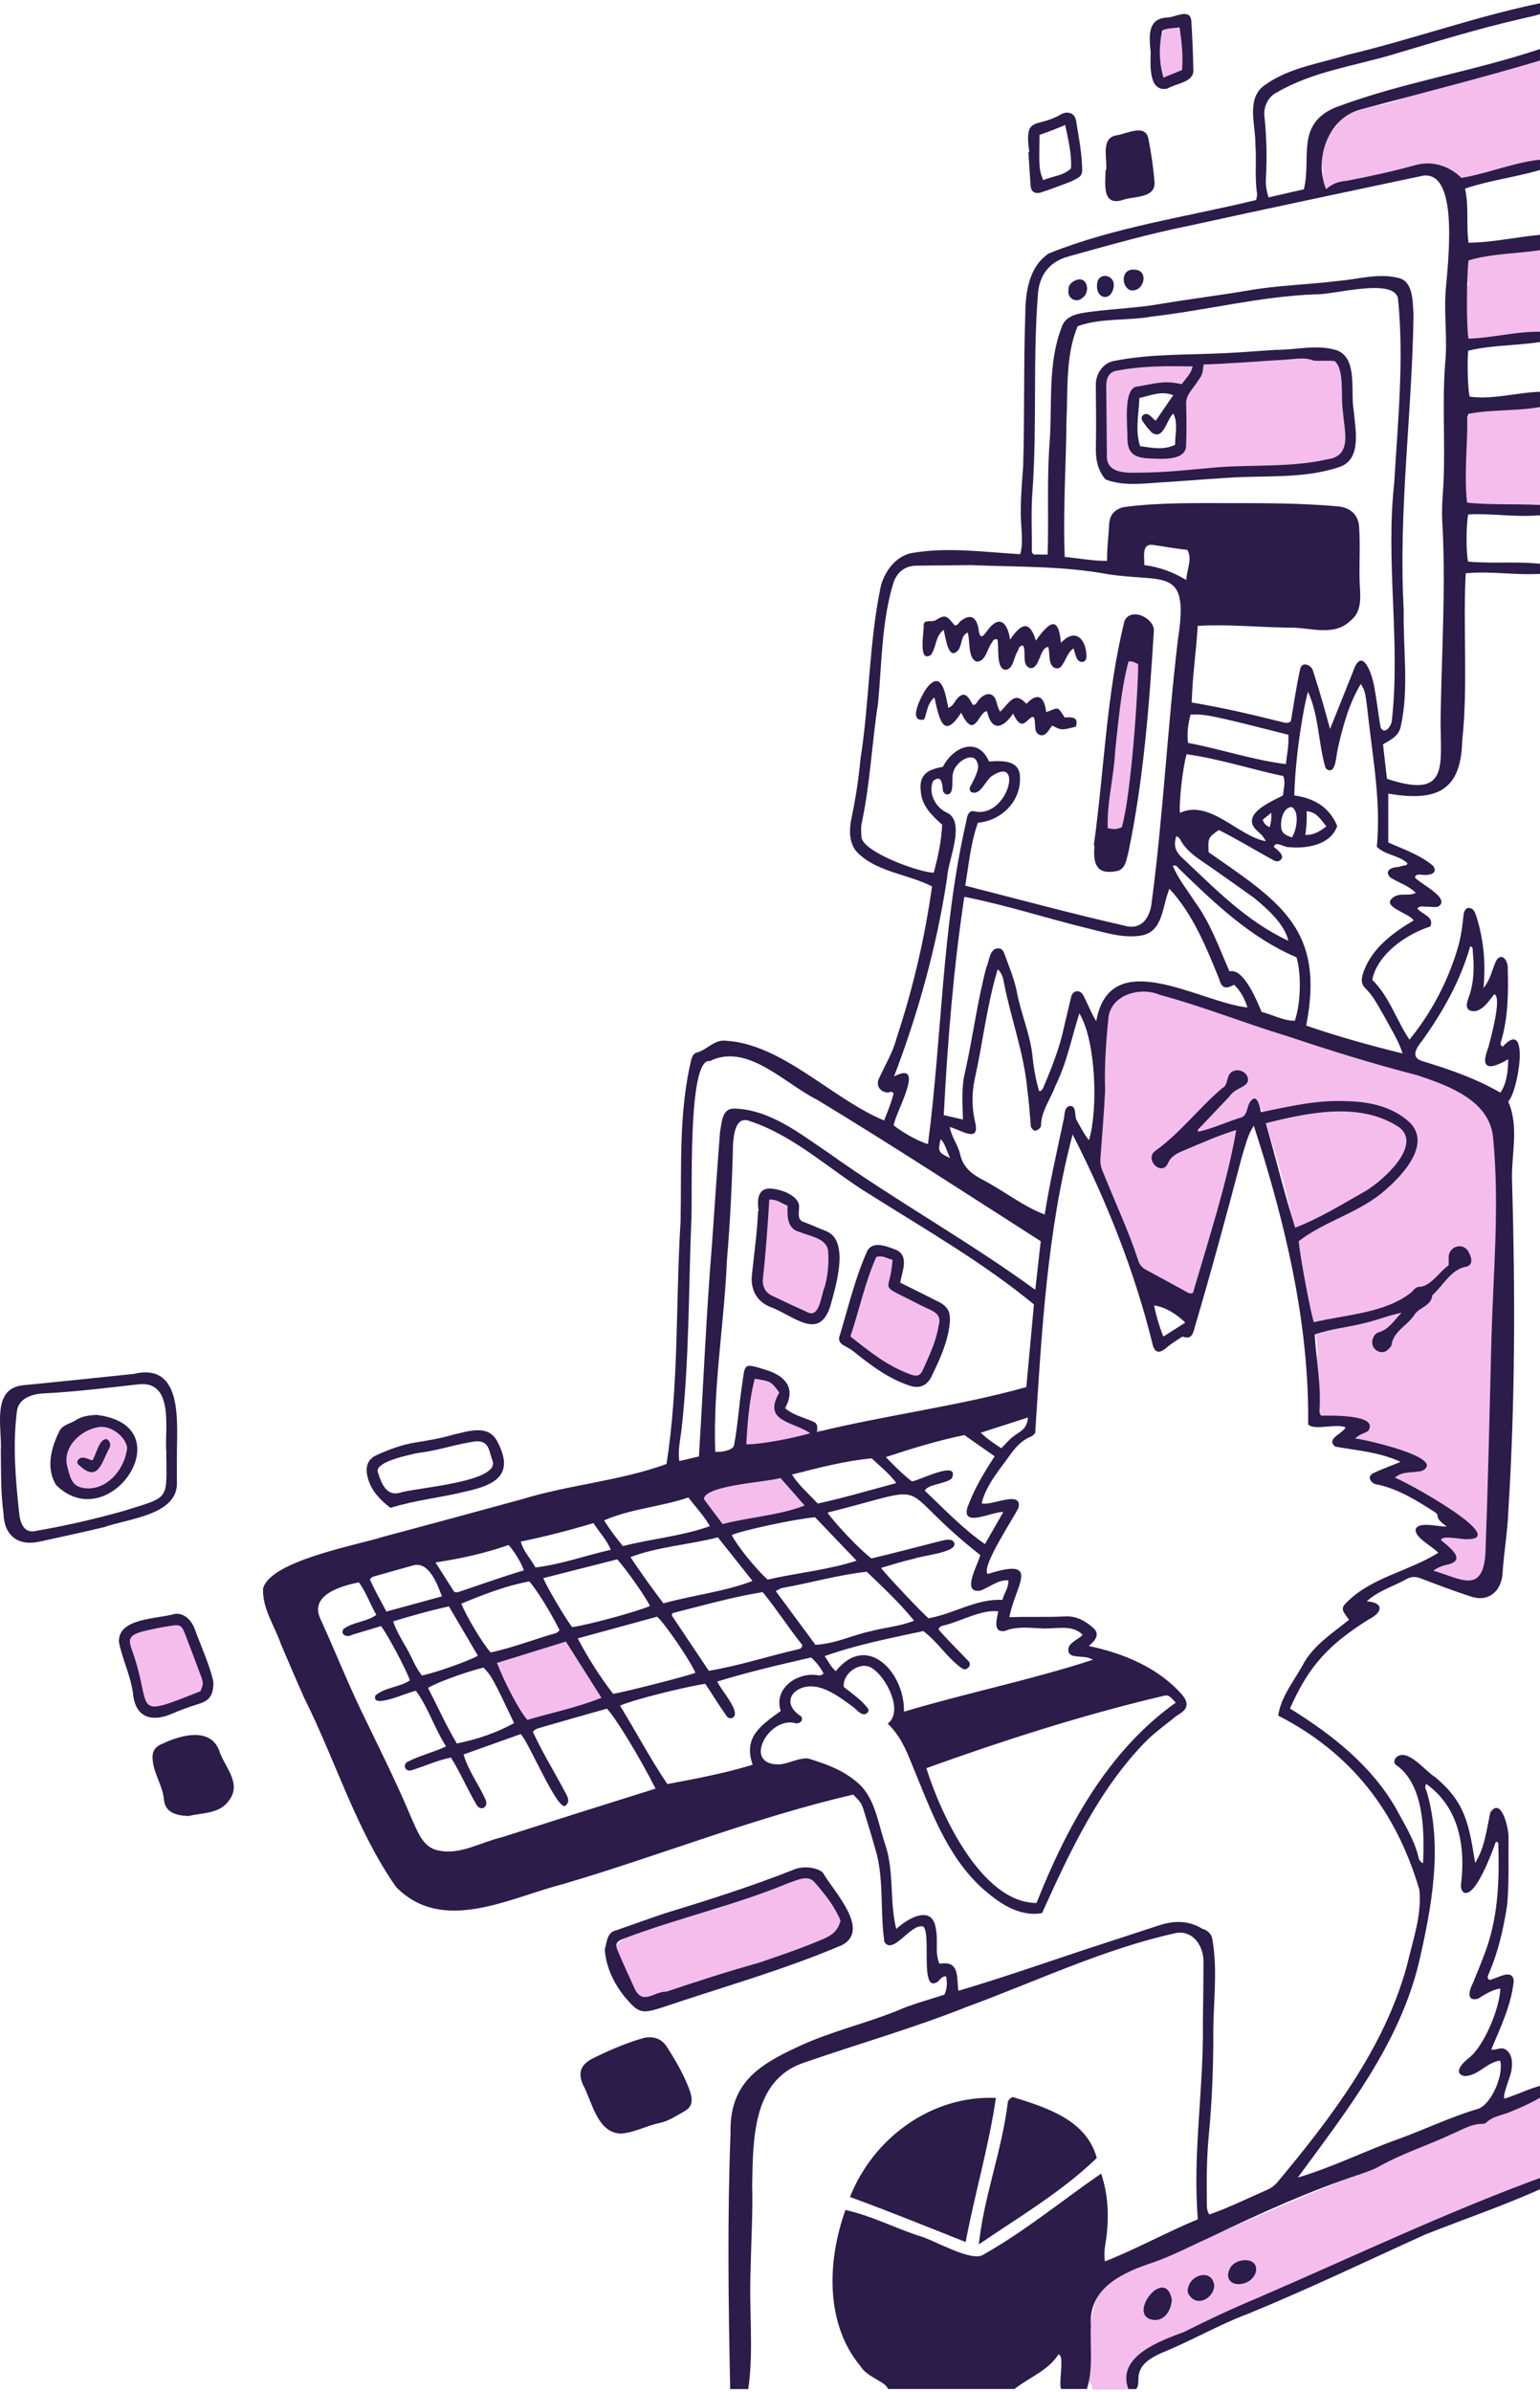 <svg fill="none" height="821" viewBox="0 0 529 821" width="529" xmlns="http://www.w3.org/2000/svg"><path d="m532.435 747.371c-8.188 3.715-16.315 7.74-24.585 11.227-3.638.244-6.738 2.065-10.037 3.3-.685.256-1.434.59-2.123.537-3.593-.272-6.563 1.536-9.671 2.82-18.617 8.469-36.542 19.215-55.973 25.322-10.287 5.858-20.418 12.111-31.177 17.049l-2.367-2.062-5.019 3.504c-.183.437-.307.898-.366 1.369.525 3.89-1.886 6.518-3.557 9.744h-12.445c.595-2.179-1.352-2.632-2.583-3.556 0-.815-.216-1.63.041-2.253.982-2.408.815-4.889.888-7.406.135-5.915 1.389-11.668 2.941-17.35 1.748-4.192 5.919-7.028 9.606-9.505 1.784-1.038 4.135-.606 5.671-2.24 7.61-2.078 13.586-7.915 21.407-9.276 19.962-8.119 39.797-17.224 60.027-24.952.677-.277 1.467-.542 1.923-1.059 2.571-2.917 6.298-3.74 9.569-5.369 4.229-1.63 8.148-4.424 12.71-4.889.974 0 2.005-.448 2.93-.876 8.554-3.971 17.545-7.023 25.88-11.52 2.982-1.377 2.171.529 6.31-.978z" fill="#f4bdec"/><path d="m532.436 55.654c-3.463.644-6.795 1.911-10.425 1.805-1.406-.045-2.852.684-4.257 1.116-7.154 1.801-15.11 6.632-22.092 2.135-8.233-4.074-17 1.12-25.457 1.784-3.988.627-7.671 2.131-11.48 3.279-1.862.452-4.033 2.114-5.634.273-.269-.297-.228-1.165 0-1.593 1.992-3.634 1.373-7.357.489-11.089-1.87-3.3-1.157-4.925 2.004-6.86 3.752-2.228 4.828-7.333 9.5-8.217 3.259-.856 6.482-1.854 9.871-2.375 4.554-.88 8.872-3.231 13.394-4.444 14.609-4.766 29.401-8.685 44.087-13.101z" fill="#f4bdec"/><path d="m532.435 173.753c-7.532 1.52-15.219 1.817-22.878 1.756-3.797.085-6.168-1.463-7.74-5.133-2.97-6.824 3.768-14.666 1.564-18.149-1.377-2.367-2.098-4.888.192-7.235.925-2.831 1.149-3.76 4.342-4.012 4.518-.485 9.122-.815 13.599-1.422 3.703 1.165 7.3-.139 10.938-.436z" fill="#f4bdec"/><path d="m532.436 114.259c-4.204.725-8.4 1.503-12.629 2.159-4.929.135-11.785 3.471-15.668-.68-2.79-1.63-3.434-2.595-1.605-5.601 2.22-5.679-2.88-2.241 2.037-13.122-1.821-.684-3.666-1.658-3.063-3.817.407-1.78 1.067-3.862 2.916-4.534 1.386-.519 2.845-.816 4.323-.88 8.045.037 15.671-2.876 23.676-2.827z" fill="#f4bdec"/><path d="m514.771 468.545c3.259.815 3.357.933 3.426 3.667.106 4.073-.268 4.949-3.564 8.225-1.279 18.763 3.259 37.885-1.312 56.38-.639 3.141-4.233 9.37-7.968 7.826-3.76-2.037-8.082-1.552-12.034-2.473-5.479-2.876 2.558-5.296 5.068-6.583.098-1.022.191-2.037.305-3.206-1.446-1.222-4.155-1.829-4.22-4.009.069-.814.786-1.222 1.589-1.222.737 0 1.584-.159 2.195.143 2.881 1.409 5.435.098 8.433-.705-.448-2.306-1.703-3.116-3.666-3.984-7.333-3.398-12.291-10.29-20.007-12.963-2.13-.643-5.483-2.102-2.517-4.257 3.259-.648 6.775.094 9.777-1.743-.159-.44-.212-.893-.35-.921-6.486-2.167-8.796-6.595-17.045-6.767-2.241-.57-6.176 0-6.982-2.709-.408-2.11 2.342-2.208 3.703-3.018.228-3.406-9.37-3.047-11.892-3.023-1.658.029-5.271.517-4.888-2.086 1.568-6.453-1.133-12.816-.338-19.37.766-11.513-6.816-21.335-6.298-32.815-1.838-16.906-6.926-33.539-11.981-49.781-.51-1.499-.717-3.259-2.917-3.899-1.768 3.875-2.497 8.026-4.921 11.651-2.889 8.417-2.522 18.21-6.355 26.529-2.746 5.854-2.363 12.482-5.231 18.189-.468.644-.481 1.666-.574 2.526.57 4.314-2.351 9.17-7.085 6.656-2.375-1.853-5.654-1.707-7.74-4.008-1.927-2.599-4.424-2.151-6.958-3.667-3.721-11.964-8.402-23.608-13.997-34.818-1.255-2.061-1.569-4.363-1.662-6.791.106-10.669 2.529-21.106 1.943-31.775.57-6.29.652-12.739 3.312-18.597 1.927-5.52 7.826-5.589 12.681-6.147 3.369-.664 5.537 2.301 8.653 2.851 6.746 2.139 13.529 4.266 20.275 6.437 5.557 1.915 10.853 4.668 16.703 5.703 5.361 1.092 10.648 2.314 15.374 5.296 1.222.774 2.738 1.088 4.147 1.524 2.538.786 5.113 1.466 7.646 2.269 2.917.904 6.07 0 9.012 1.279 5.85 1.308 11.361 4.888 17.411 4.827.738-.113 1.491-.072 2.212.122.721.193 1.394.535 1.976 1.003 5.605 4.163 11.105 8.261 15.81 13.386 1.161 1.54 1.222 4.004 1.536 5.882.362 14.177 1.984 28.28 1.568 42.461-.896 12.12-.884 24.378-2.253 36.505z" fill="#f4bdec"/><path d="m394.453 164.905c-8.148.929-17.762-2.905-15.419-12.609.635-1.788.22-3.389 0-5.161-.612-5.425-.378-10.913.692-16.267.379-2.391 1.459-4.033 4.115-4.517 5.646-1.039 11.207-2.498 17.048-2.29 3.822.135 7.671.237 11.464-.713 12.189-.334 24.402-1.747 36.643-1.963 18.332.725 12.694 7.104 14.69 20.776.351 4.224 1.483 12.295-2.741 14.849-3.699 1.519-7.504 2.774-11.456 3.283-18.332 2.037-36.663 3.398-55.032 4.681zm12.608-20.308h.094c-.245-3.996 1.291-11.341-4.77-10.722-6.303.758-13.489-1.161-13.538 7.614.074 2.941.355 5.874.485 8.815-.342 4.204 3.035 5.052 6.445 5.618 11.37.522 11.537-.053 11.284-11.325z" fill="#f4bdec"/><path d="m283.081 667.369c-2.469-1.548-4.355.615-6.588 1.609-8.905 3.948-17.953 7.578-26.785 11.7-4.236 2.115-9.157 1.768-13.516 3.846-4.481 1.149-8.702 4.196-13.387 3.964-2.941-.933-5.34-1.654-5.951-5.06-1.259-3.736-2.013-7.74-4.653-10.844-3.853-4.518 3.773-8.555 7.264-10.185 6.294-2.106 12.796-3.597 18.829-6.448 3.703-2.066 4.77.586 7.646-.738 3.866-1.417 7.814-2.705 11.663-4.127 3.565-2.851 8.115-3.47 12.095-5.389 2.876-1.381 6.009-1.377 9.126-1.316.595-.009 1.182.15 1.691.46.51.309.921.755 1.189 1.288 1.723 3.116 3.919 5.858 6.273 8.526 1.174 1.662 2.555 3.829 2.64 5.96-.236 3.194-4.029 6.742-7.536 6.754z" fill="#f4bdec"/><path d="m315.752 475.307c-13.549-2.07-7.577-4.983-18.658-10.348-6.518-3.442-6.139-8.555-4.135-14.808 1.94-5.891 3.911-11.777 6.111-17.574 1.63-4.282 3.593-4.632 7.439-1.96 2.249 1.569 2.778 3.259 2.106 6.021-1.263 5.211-2.29 4.803 3.292 7.162 6.55 3.581 15.887 5.117 13.003 14.641-1.797 6.103-3.935 12.857-9.158 16.866z" fill="#f4bdec"/><path d="m261.172 433.694c1.169-4.709-1.3-26.825 7.113-23.159 3.185 1.63 5.507 3.789 5.507 7.822 0 2.851 1.141 3.813 4.135 4.073 4.392.502 9.737 2.852 9.187 8.111.484 6.751-1.288 13.081-3.471 19.416-1.068 4.954-5.606 3.332-8.832 1.454-11.582-7.035-14.258-1.25-13.403-17.684z" fill="#f4bdec"/><path d="m170.995 570.463c4.567-1.841 9.129-3.002 13.362-5.1 4.652-2.078 11.553-4.107 14.592 1.548 1.344 3.328 3.813 5.947 5.622 8.962 1.36 2.277 2.574 4.632 4.656 6.379.179.151.163.542.314 1.117l-4.314 3.866c-4.844-.986-10.686 1.173-15.171 3.454-2.644 1.556-5.703 1.169-8.555 1.842-1.181.277-2.122-1.072-2.485-2.196-2.106-6.909-9.626-12.075-8.021-19.872z" fill="#f4bdec"/><path d="m381.128 289.105c-2.343-2.07-2.538-4.889-1.797-7.443 1.948-10.127 1.316-20.516 2.677-30.741.863-7.475 2.676-14.759 3.805-22.169-.245-2.469 2.313-4.889 4.986-3.609 1.829 1.108 2.876 2.717 2.88 4.684-.13 5.129-.049 10.356-.688 15.432-.387 5.414-.815 10.893-1.092 16.295-2.119 6.049-1.471 12.539-3.06 18.682-1.169 5.834-2.513 6.184-7.711 8.869z" fill="#f4bdec"/><path d="m279.059 517.275c-1.258 2.445-3.043 3.284-4.941 3.504-5.577.647-10.926 2.301-16.397 3.397-2.065.408-4.041.713-5.263 2.363-4.864-.965-5.756-1.947-8.429-5.895-.982-2.163-7.475-7.842-3.442-9.369 8.033.383 24.308-7.936 30.007-4.139 3.324 2.927 6.179 6.347 8.465 10.139z" fill="#f4bdec"/><path d="m261.355 499.364-2.171-1.222c-8.437 5.524-1.161-15.802-2.115-19.44-.761-12.588 17.954-6.111 13.126 3.76-.322 6.013 8.396 6.335 12.295 8.893 3.295 3.145-3.903 3.54-5.809 3.666-2.64.098-5.089 1.63-7.806.986-2.473 1.133-5.027 2.338-7.52 3.357z" fill="#f4bdec"/><path d="m405.501 7.132c1.687.815 2.318 1.89 2.334 3.336.037 3.666.294 7.382 0 11.036-.342 4.481-2.143 4.762-6.078 5.597-.912.192-1.699-.367-2.204-1.177-1.593-4.286-1.662-8.962-.611-13.419.591-3.373 3.887-3.968 6.559-5.373z" fill="#f4bdec"/><g fill="#2b1c4a"><path d="m250.824 820.022c-.607-29.274-1.006-58.552.118-87.818-.407-17.11 9.472-23.429 23.681-29.93 10.739-4.97 22.373-7.659 33.332-12.034 5.296-2.383 10.877-3.752 16.462-5.63.945-2.004 1.018-4.074.558-6.286-1.687 0-2.09 1.361-3.023 1.976-6.033 3.764-2.037-16.14-4.721-19.008-4.152-1.532-10.543 10.078-13.444 5.19-1.434-9.896-.212-20.202-2.574-29.971-1.407-4.984-2.885-9.943-4.433-14.877-.88-2.815-1.222-3.215-3.699-5.671-33.918 7.854-66.435 20.947-99.766 30.741-18.393 4.725-41.332 17.289-57.285.932-13.765-19.647-20.776-43.446-31.531-64.85-2.705-6.074-5.324-12.188-7.936-18.307-2.151-6.327-6.518-12.372-6.196-19.241 2.493-9.512 31.914-14.816 41.092-17.716 15.977-4.27 31.953-8.592 47.928-12.967 16.368-5.015 33.433-6.204 49.569-12.067 4.306-27.559 3.109-55.509 4.824-83.284.383-18.531-.697-37.478 3.707-55.631.354-1.087.766-2.037 1.813-2.285 3.666-.945 5.988-4.559 10.058-4.074 19.444 1.161 36.329 19.876 54.344 27.364 1.295-3.259 2.444-6.07 3.259-9.264-.721-1.08-1.443-.281-2.094-.334-2.367-.184-3.789-2.005-3.182-4.257 2.163-4.848 5.003-9.37 6.351-14.588 5.591-16.897 9.649-34.263 12.124-51.888-8.123-4.184-18.12-4.758-25.03-11.048-3.699-3.235-3.511-8.437-2.546-12.849 1.373-6.51 2.368-13.095 2.978-19.721 3.145-19.859 2.897-40.163 7.089-59.839 1.576-5.296 5.585-10.449 11.406-11.117 12.14-1.915 24.227-.159 36.403.537.852-3.112.571-5.903.408-9.007-.599-7.117.11-14.185.598-21.269.526-17.44.123-34.892.738-52.344.065-7.536 1.32-16.111 8.054-20.596 22.756-9.15 47.459-12.543 71.246-18.352.118-.815.407-1.548.301-2.224-.851-5.593-.147-11.227-.57-16.829.114-6.893-3.475-16.108 3.597-20.634 8.237-5.813 18.666-7.194 28.158-10.164 23.285-5.544 45.886-13.867 69.384-18.348v2.664c-2.982 2.155-6.587 2.505-9.993 3.389-14.845 3.393-29.376 7.883-43.96 12.221-13.411 3.976-27.632 5.862-39.858 13.036-2.884 1.34-4.558 4.844-4.24 7.993.756 7.059.934 14.169.533 21.257-.159 2.287.156 4.582.925 6.742l12.115-2.778c2.644-10.897-2.851-22.137 10.633-28.011 22.898-8.677 47.443-12.392 70.663-20.198.815-.501 1.715.2 2.111.815.879 1.98-1.589 2.954-3.084 3.438-20.108 5.972-40.453 11.093-60.699 16.523-11.496 2.852-16.206 17.358-11.985 27.412 2.232-1.992 4.196-2.603 6.994-2.872 7.834-1.491 15.615-3.186 23.319-5.296 5.817-1.768 11.765 0 16.181 4.282 10.184-1.682 20.046-6.274 30.357-6.461v2.664c-9.431 3.324-19.611 4.241-29.131 7.479 1.393 6.322.33 12.555 1.197 18.58 9.272-.11 18.585-2.493 27.934-2.974v4.44c-.794.778-1.792.872-2.851.99-8.295 1.336-17.074 1.177-25.095 3.605-.709 6.335-.729 23.375 0 26.85 9.317-.249 18.56-3.194 27.946-2.143v2.664c-9.186 2.037-18.914 1.381-28.068 3.63-.367 4.889-.106 12.91.505 15.757 9.223 1.251 18.299-2.191 27.563-1.629v4.436c-8.995 2.444-18.788 1.312-27.921 3.088-.208.627-.453 1.035-.461 1.442.147 9.643-1.14 19.481-.061 29.038 9.411 1.002 18.98.191 28.443 1.063v2.664c-1.344.815-2.852.616-4.314.664-7.903.636-15.928-.786-23.746-.325-.717 3.833-.745 12.917-.032 16.181 9.312.855 18.849-.408 28.108 1.222v2.664c-9.585 1.287-19.252-.815-28.923.122-.974 19.265.851 38.53-1.222 57.742-.408 17.623-9.659 20.544-25.372 17.887v16.764c5.349 2.391 10.942 4.261 15.419 8.029 2.037 3.149-2.277 3.333-4.391 3.015-.66.02-1.507-.2-1.907.97 1.944 2.102 9.859 5.947 9.081 8.787-.733 2.171-3.463 1.067-5.162 1.254-.953.025-2.008-.493-3.059.563 1.581 2.138 5.903 2.762 4.481 6.204-8.147 2.595-18.23 9.459-19.961 18.332 5.931 5.809 8.212 13.745 12.775 20.532 7.434-9.14 13.015-19.641 16.429-30.916 1.202-3.825 1.724-7.785 2.131-11.765.175-1.719.933-2.624 1.898-2.542 1.553.093 2.058 1.495 2.477 2.762 2.616 8.184 3.259 16.136 2.502 24.74 2.696-3.406 2.831-6.38 4.554-9.753 2.22-2.668 4.017 1.071 3.776 3.259.216 8.298.127 16.572-2.244 24.642-.171.583-.607 1.389.509 1.956 9.622-10.478 5.251 15.667 1.898 18.841 3.907 8.986.872 18.539 1.332 27.913 1.084 37.568 1.06 75.137-1.295 112.599-.236 7.105-1.532 14.099-1.964 21.183-.309 6.254-4.717 10.331-10.999 8.181-5.756-1.891-11.443-4.013-17.11-6.188-1.67-.664-3.067-.705-4.635.089-4.816 2.705-9.688 3.948-13.937 7.769 6.176.456 5.374 3.915.754 6.151-13.651 8.612-20.56 15.786-27.111 30.643 14.291 8.865 27.905 19.46 36.419 34.326 2.791 5.185 6.026 10.257 7.541 16.005.244.945.277 2.037 1.744 2.791.468-10.792.472-26.94-9.256-33.751-.913-.489-.733-1.939.126-2.673 3.813-3.259 9.899 4.824 13.199 6.783 10.698 8.787 11.745 16.792 13.827 29.527 3.389-5.471 3.857-11.317 5.238-17.375 3.826-5.548 6.298 5.703 6.225 8.486-.102 7.817.261 15.716-.493 23.489-1.255 8.062-3.043 15.977-6.326 23.494-.281.635-.693 1.344.252 2.069 2.493-.367 7.94-4.237 8.372.31-.872 8.387-4.53 15.842-7.74 23.578 1.955.326 3.169-1.095 4.953 0 2.233 1.443 2.392 4.457 2.037 6.8-.077 1.878-3.532 9.577-2.35 10.029 5.153-1.658 10.058-4.314 15.443-5.088v2.664c-4.253 2.982-8.942 5.105-13.732 7.056-2.701 1.1-5.757 1.414-8.018 3.544-.329.299-.753.472-1.197.489-3.862-.061-7.036 1.976-10.405 3.385-8.273 3.932-17.048 6.649-25.065 11.13-1.874 1.128-4.038 1.809-6.111 2.57-17.994 5.911-35.157 13.717-52.209 21.889-6.457 2.9-12.719 6.237-19.432 8.575-10.323 3.41-22.3 8.636-21.465 21.591-.281 7.206.868 14.963-1.348 21.864h-8.881c-.892-2.298 1.316-11.961-.921-11.814-3.589 5.561-10.037 7.83-15.073 11.814h-43.479c-.635-2.497-7.1-3.988-9.369-7.74-12.348-14.792-11.407-36.465-5.211-53.713 8.726 1.947 16.413 5.948 24.805 8.742 5.182 1.222 18.678 9.586 22.76 6.486 14.259-8.058 26.851-18.479 40.257-27.702 2.485 7.276 2.75 14.959 1.719 22.544-.407 2.445-.847 4.922-.407 7.598 10.999-4.363 20.988-9.92 31.91-14.466-1.854-22.446 2.037-44.632 1.731-67.087.082-6.807.204-13.61.192-20.417.407-5.475-3.015-11.631-9.207-10.796-24.968 5.459-48.311 16.703-72.252 25.465-18.259 7.272-37.198 12.653-55.762 19.086-17.741 5.899-17.489 26.479-17.786 42.102.265 9.606-.379 19.228-.53 28.834-.623 13.639 1.121 27.649-.814 41.092zm246.145-296.065c-5.162-3.666-1.63-3.491-4.481-5.198-5.997-3.821-12.01-7.602-19.09-9.17-1.959-.041-4.074-2.273-2.037-3.756 3.227-1.63 6.086-2.53 9.741-4.074-7.26-3.373-14.751-3.845-22.435-5.239-3.336-2.705 2.4-4.281 3.565-6.607-3.336-1.426-10.93 1.222-12.877-1.027.428-34.843-7.973-69.563-18.666-102.516-2.163 3.259-2.787 6.62-3.964 10.184-5.231 19.848-10.592 39.646-16.421 59.335-.489 1.845-1.031 3.943-3.842 2.929-.216-.078-.582.11-.815.264-1.576 1.072-3.259 2.037-4.68 3.288-2.828 2.444-4.416 2.118-5.162-1.458-6.167-24.83-15.716-48.775-27.351-71.532-8.844 33.442-10.628 68.207-12.861 102.517-.578.513-.864.928-1.251 1.079-3.022 1.182-5.165 3.381-7.023 5.923-3.805 5.394-8.424 10.482-10.123 17.021 2.668 1.328 14.022-4.767 12.69 1.511-1.446 3.259-13.073 20.511-10.592 22.813 18.739-5.96 9.41 3.98 7.431 14.82 6.448-.224 12.722.066 19.146-.26 3.667-.237 6.926 1.454 9.622 3.931 2.612 2.159.616 4.456-1.482 6.229 12.046 2.505 24.145 7.544 32.3 17.016 2.852 3.666.506 5.385-2.199 6.978-3.439 2.799-7.072 5.406-10.246 8.482-16.409 16.608-26.422 38.24-35.914 59.195-7.977 1.418-14.975-3.589-20.573-8.554-12.359-11.293-17.843-27.364-24.1-42.449-2.004-4.942-3.996-9.85-8.343-14.038 5.52-4.151-.407-15.696-5.003-18.74-3.919-3.222-10.661 1.349-10.078 6.164 3.014 2.444 6.054 4.371 8.323 7.447.623 1.014-.542 1.919-1.467 1.935-1.471-.143-2.444-1.63-3.544-2.444-5.019-3.63-11.891-9.191-18.357-6.372-4.505 2.18-4.436 6.518.355 9.5 1.141 1.662-.949 2.958-2.477 2.225-9.117-1.679-17.851 15.036-4.481 14.258 3.039-.432 6.384-2.269 9.398-2.009 5.646 1.752 11.252 3.667 15.961 7.48 7.027 5.165 7.858 14.258 10.494 21.97 3.198 9.443 1.41 19.501 3.813 29.078 4.196-3.903 12.657-8.555 13.643.232.815 3.809-.481 8.148 1.222 11.708 6.979-1.222 5.846 4.51 6.461 9.284 13.99-4.143 27.681-8.868 41.508-13.492 9.121-3.006 18.258-5.96 27.384-8.962 5.145-1.691 10.143-1.776 14.922 1.161 1.829.48 3.194 1.796 3.454 3.666 1.996 11.407.078 23.017.322 34.517-.069 10.808-.493 21.591-1.532 32.346-.741 7.683-.814 15.358-.692 23.053.024 1.446-.183 2.966.851 4.481 6.926-2.403 13.529-5.731 20.255-8.64 1.193-.575 2.252-1.393 3.108-2.404 18.475-22.161 36.819-46.143 44.51-74.386 1.964-8.482 5.182-17.29 4.278-26.04-7.956-26.915-23.343-46.848-48.511-59.774 1.084-6.962 5.842-12.283 9.003-18.369 3.777-6.216 9.879-10.082 15.342-14.506-1.54-2.335-3.32-3.557-1.079-5.704 8.579-8.885 21.566-10.881 31.738-17.297-1.886-2.151-8.677-5.495-7.683-8.29 1.275-2.526 8.054-.542 10.592-.713zm-63.783-142.211c10.148-2.069 19.554-4.33 29.857-3.772 7.65.2 15.557 1.968 21.293 7.373 7.194 7.313-2.204 17.636-8.017 22.704-8.738 8.053-21.017 10.852-30.203 17.961.293 4.383 4.151 25.057 5.215 27.823 10.966-2.647 24.85-3.096 33.743-10.498.545-.774 1.629-1.719 2.444-1.658 3.764.078 7.231-5.528 10.115-7.377 0-1.304-.02-1.882 0-2.444-.224-4.209 5.259-5.826 7.027-1.768 1.084 2.106 1.316 4.395-1.47 4.762-5.068 1.222-7.464 6.449-11.167 9.683-.362 3.707-4.318 4.111-6.049 6.559-2.326 3.784-7.203 5.703-7.948 10.364-.033.619-.725 1.266-1.243 1.768-2.403 2.33-6.11-.318-5.32-3.304.31-1.202.892-2.273 2.143-2.632 3.373-.97 5.055-3.784 7.834-6.714-4.726.958-8.099 2.477-12.629 3.524-5.703 1.479-11.606 1.972-17.203 3.911.492 8.897 2.293 17.432 1.629 26.37-.037.505.326 1.034.485 1.507 3.084.02 20.442-.542 16.165 5.345-1.63.896-2.893 1.002-4.323 2.505 2.779.216 31.6 6.652 22.98 11.081-3.222.875-6.721-.07-9.41 2.387 2.876.762 40.11 21.183 24.781 21.082-1.675.203-8.816-1.565-8.897.35 2.342 2.037 8.779 6.518 2.77 8.241-2.159.493-3.414.815-5.431 2.22 9.333 2.717 16.939 8.25 17.9-5.882.905-24.386 1.443-48.783 2.037-73.181.628-23.013 2.852-46.176.628-69.14-.921-13.179-15.338-18.251-26.129-21.864-15.028-3.846-29.845-8.465-44.559-13.382-14.731-4.445-28.977-10.217-43.846-14.189-6.644-2.888-16.918-.126-17.656 8.115-.843 8.253-1.397 16.503-1.12 24.793-.379 7.817-1.063 15.627-1.629 23.436-.08 1.469.2 2.936.814 4.273 4.074 10.152 8.763 20.055 12.169 30.472.195.705.536 1.362 1.001 1.927.464.565 1.042 1.028 1.695 1.357 4.441 2.358 8.824 4.819 13.248 7.206.852.46 1.671 1.222 2.889.766 5.296-18.279 11.74-37.792 14.865-55.945-6.135 1.825-12.124 4.55-18.047 7.023-2.294.978-4.461 1.935-5.536 4.644-2.343 4.274-8.213-1.853-4.074-4.624 8.579-6.175 14.902-14.722 22.923-21.472 1.744-.86 1.405-3.125 2.322-4.608 1.422-2.297 5.149-1.764 6.225.644 1.364 3.813-4.049 3.418-6.233 6.966-3.381 3.531-6.749 7.068-10.103 10.612-.342.367-.99.689-.546 1.389 4.889-1.018 9.753-3.377 14.629-4.843 2.261-.664 2.037-3.39 3.015-5.109 2.428-3.735 3.328.77 3.947 3.263zm-101.624-77.768c18.271 4.669 36.257 9.541 54.588 13.717 5.911 1.743 8.889-2.616 9.464-7.989 3.972-30.056 5.43-60.328 9.035-90.409 3.907-25.001-4.607-19.244-23.949-22.19-15.623-2.913-31.49-2.481-47.301-3.141-6.203.057-12.408.123-18.617.196-3.874.045-6.428 2.086-7.777 5.548-4.191 13.374-4.073 27.763-5.377 41.626-2.163 13.729-2.693 27.661-5.646 41.279-.298 1.414-.179 2.946-.061 4.408-.338 5.223 20.332 12.629 24.85 12.498 1.381-5.295 2.639-10.787 2.851-16.466-3.495-3.104-7.108-6.591-7.332-11.581-.681-5.581 2.407-7.382 7.593-8.266 3.438-6.828 12.042-10.592 15.859-1.837 4.799-.33 10.734-.489 10.624 5.67.22 8.189-6.518 14.666-14.437 15.338-2.485 6.893-3.096 14.071-4.367 21.607zm125.321-53.773c2.827-7.06 5.349-13.366 7.887-19.669 2.803-8.343 5.846-.928 6.925 3.418 1.137 5.182 1.63 10.527 2.55 15.741 1.426 2.742 3.756-.558 3.871-2.407 3.022-27.07-2.229-54.422.814-81.541 1.222-21.004 3.434-42.367 1.284-63.314-1.41-7.251-22.308-1.19-28.012-1.422-19.122.66-37.706 5.508-56.666 7.659-8.335 1.503-17.435.375-25.367 3.308-4.208 10.184-3.312 21.623-3.825 32.435-.163 15.651-1.222 31.107-.607 46.751 4.937.431 9.569 1.405 14.555 1.336-.069-4.388.514-8.339.717-12.661.212-3.259 1.996-5.121 5.125-5.802 11.814-1.568 23.942-1.34 35.878-1.348 12.575 0 25.159 0 37.694 1.116 4.685.542 6.926 3.292 7.166 7.085.407 5.902.041 11.813.138 17.737.086 5.059 1.43 10.905-3.185 14.482-5.785 5.609-14.197 2.061-21.306 2.314-10.368-.139-20.735-1.222-31.079-.611-.558 8.84-1.841 17.448-2.073 26.312 10.506 1.74 20.646 4.094 30.96 6.689.982.237 1.976.648 3.084-.248 1.055-5.907 1.899-12.221 3.259-18.141.786-2.591 3.923-1.067 4.4.954 2.236 6.88 3.817 12.486 5.813 19.823zm-97.016-59.852c.435-13.093-.33-26.093.737-39.157.855-12.837-.676-26.422 3.988-38.599 1.279-4.693 6.543-5.108 10.624-5.65 7.773-.982 15.615-1.292 23.363-2.612 9.912-1.69 19.901-2.904 29.82-4.566 10.356-1.874 20.878-2.037 31.303-3.349 6.873-.562 13.818-2.766 20.658-1.023 5.17 1.129 4.889 8.278 5.19 12.502-.428 33.865-5.255 67.592-3.365 101.457-.269 13.211 1.87 26.801-.977 39.784-.673 3.573-3.296 4.6-6.136 6.355l1.357 11.814c22.243 7.398 18.128-5.296 18.446-21.762.346-21.277 1.703-42.562.705-63.864-.277-3.539-.302-7.094-.074-10.637 1.292-15.35-.256-30.761.897-46.119.867-8.147-.355-16.242.146-24.357.501-8.115 5.231-41.996-7.719-40.273-26.732 5.662-53.477 11.288-80.168 17.142-14.087 2.815-27.852 6.766-41.666 10.592-6.152 1.711-9.521 5.764-10.368 11.895-1.903 22.695-.359 45.54-1.931 68.272-.583 7.051-.212 14.181-.236 21.277 0 .228.321.46.603.839zm-79.337 301.185c23.917-5.87 48.294-8.82 72.02-15.448.888-9.642 1.756-19.036 2.615-28.373-17.338-14.258-36.855-25.461-55.81-37.401-13.989-8.433-26.129-20.369-41.882-25.555-4.759-1.817-5.374 4.481-5.667 7.781-.326 13.309-.97 26.601-2.09 39.87-.937 21.965-4.835 43.923-4.029 65.897 1.846.171 5.789-.347 6.437-2.139 1.263-6.518 1.662-13.203 2.631-19.77 1.337-8.592.086-8.759 8.653-6.111 6.595 2.098 10.038 6.457 6.213 13.036 2.823 2.343 6.277 3.137 9.565 4.547 1.637.607 1.788 1.768 1.344 3.666zm-157.247 51.57c-6.204 1.267-17.24 4.371-13.126 12.751 4.6 10.078 8.718 20.369 13.48 30.394 6.005 12.527 12.319 24.911 17.676 37.747 2.037 4.388 3.85 10.112 9.219 11.122 7.488 1.707 14.666-2.852 21.84-4.514 17.602-5.634 35.164-11.178 52.812-16.702-5.426-10.731-13.586-24.141-16.702-27.445-7.174 2.037-14.405 4.074-21.636 6.159-1.426.538-2.713.493-3.805 1.772 3.088 6.751 7.056 13.236 10.592 19.783.782 1.723 2.615 3.796.741 5.458-2.444 3.109-12.759-21.839-15.513-24.442l-19.619 6.999c1.63 5.613 5.1 10.045 7.447 15.313 1.438 2.664-1.63 4.603-3.133 1.715-3.076-5.251-5.394-10.747-8.64-15.953-4.612.876-8.747 2.852-13.203 4.225-2.656 1.091-3.642-2.037-1.438-2.921 4.253-2.131 8.587-3.092 12.946-5.15-4.013-6.261-6.078-13.3-10.347-19.073-2.351.232-15.64 6.559-13.9 1.577 3.377-2.852 8.249-2.742 11.842-5.186-1.572-4.294-7.67-15.684-9.94-18.609-3.324 1.002-6.709 2.037-10.094 3.039-1.63.99-4.074-.147-2.766-2.07 3.356-2.444 7.842-2.366 11.243-4.815-2.147-3.801-3.479-7.744-5.976-11.174zm325.396-191.1c10.828 3.744 21.953 6.827 33.127 9.565-1.442-4.481-3.935-8.339-6.139-12.441-2.037-3.406-3.695-7.089-6.652-9.904-1.292-1.222-1.459-2.758-.986-4.481 2.481-8.722 10.062-14.372 17.578-18.829-1.515-2.534-11.268-4.656-7.166-7.801 2.538-1.959 4.966-.305 7.908-1.629-2.542-2.583-5.891-3.475-8.832-5.357-2.037-2.225.313-3.435 2.534-3.524.583-.103 1.158-.25 1.719-.44.574-.22 1.507.142 1.674-.905-2.978-2.786-7.488-2.676-10.506-5.613 1.397-14.148-1.011-28.374-2.693-42.404-1.222-10.816-1.198-10.82-2.782-13.496-4.021 6.554-6.241 14.665-7.948 22.316-.538 1.992-.64 9.728-4.16 6.611-2.562-8.579-2.224-17.924-6.049-26.247-1.112 3.475-4.318 20.467-4.709 35.589 6.762.945 12.033 3.939 14.747 10.49-2.241 6.558-10.555 7.842-16.633 7.255-1.451.159-4.742-2.355-5.117-.061 1.12.925 3.845 2.925 2.395 4.363-.733.766-1.576.652-2.444.244-6.302-3.414-12.47-7.235-18.874-10.433-3.719 2.665-3.719 2.665-3.507 7.639 24.463 17.008 40.086 26.418 33.515 59.493zm-2.852 395.383c12.38-3.667 22.939-9.122 34.941-13.358 9.019-3.3 17.7-7.496 26.939-10.213 4.738-1.63 8.938-11.879 7.573-16.564-4.754.66-7.373 5.218-12.221 5.328-4.261-1.034-.346-4.786 1.507-6.237 5.268-4.016 10.674-17.285 10.804-23.843-3.12.538-5.231 2.069-7.74 3.54-4.375 1.031-2.725-3.426-1.544-5.667 1.666-4.265 3.528-8.465 4.946-12.812 3.625-11.137 4.004-22.662 3.666-34.244 0-.476.122-1.25-.888-1.104-1.096 3.08-6.987 19.375-10.999 17.338-1.418-1.063-.913-2.929-.758-4.448 1.202-12.482-1.328-25.123-12.119-32.782-.726 1.027-.106 1.817.154 2.587 5.573 19.069 1.695 39.682-2.68 58.707-6.799 28.145-24.805 50.885-41.593 73.772zm-88.315-321.359c-25.579-16.348-50.804-32.794-76.737-48.518-11.22-5.52-24.036-19.73-36.97-13.305-7.85-1.275-5.785 48.07-6.355 55.203-.917 23.628-.709 47.382-3.3 70.884-.436 3.796-1.352 7.284-.814 11.182l6.75-1.576c1.515-24.386 2.489-48.478 4.481-72.77.9-12.832 1.764-25.665 2.754-38.489.611-3.063.57-8.241 4.856-8.147 12.127.285 22.405 8.457 32.06 14.95 23.245 16.613 48.364 30.456 71.397 47.256.611-5.687 1.214-10.959 1.866-16.67zm44.2-120.991c-2.591 6.16-2.077 14.792-9.777 16.075-6.021.978-12.062-.961-17.847-2.374-14.307-3.459-28.423-8.107-42.836-10.926-3.751 24.683-5.764 49.952-7.063 74.92l6.595 1.528c-.167-5.703-.615-10.999.786-16.605 2.64-11.814 4.127-23.905 7.252-35.613 1.063-2.212 1.006-6.579 4.204-6.554 1.022.081 1.588.729 1.902 1.629 1.548 4.306 3.357 8.514 4.31 13.036 1.401 7.712 4.75 14.967 5.487 22.813.384 3.898 1.121 7.753 2.204 11.517.884.102 1.035-.538 1.41-1.104 2.851-6.669 5.524-13.395 7.088-20.512.762-3.462 1.654-6.9 2.444-10.355.33-2.554 3.223-3.361 4.482-.44 1.486 2.949 2.423 5.504 4.208 8.437 4.778-26.634 35.58-6.425 51.944-4.714-1.006-3.226-2.407-5.703-4.595-7.813-2.575 1.511-4.265 1.312-5.019-1.695-4.42-10.917-9.092-22.577-17.191-31.233zm2.167 279.354c-2.538-2.749-2.538-2.757-5.133-2.098-27.33 6.478-54.14 15.102-80.534 24.586 4.791 15.48 18.943 46.286 37.837 46.269 10.36-26.051 24.455-52.148 47.818-68.74zm-33.115-236.559c-2.673 8.36-4.265 16.886-8.213 24.826-1.629 4.554-4.888 8.632-4.954 13.618.033.945-1.356 1.76-2.036 1.834-.534-.045-1.153-.77-1.451-1.341-.33-4.192-.643-8.555-1.222-12.759-1.128-12.628-5.658-24.373-8.029-36.733-.269-1.536-.599-3.181-2.139-4.599-3.752 12.364-5.113 25.196-7.911 37.784-1.053 4.928-.984 10.029.204 14.926 1.58 7.109-4.97 2.4-8.767 1.43.648 3.581 2.778 5.98 3.56 9.37.941 4.131 3.544 6.42 7.052 8.371 7.516 3.785 14.132 9.289 21.998 12.303 1.723-10.954 4.127-21.228 6.384-31.991.627-1.727 0-4.673 2.187-5.272 2.551-.163 1.516 3.508 2.445 4.983 1.352 2.293 2.485 4.709 4.196 6.766 3.181-10.473 2.415-34.223-3.304-43.516zm-128.499 230.09c-8.379 1.336-25.664 5.777-29.286 7.508 5.52 8.962 10.36 18.214 16.267 26.912 9.821-1.83 19.761-3.72 29.29-6.629-3.259-9.43 2.684-13.443 9.671-18.458-2.477-7.296 4.815-12.836 11.582-12.404.949-.033 1.984.672 3.1-.452-1.059-2.09-2.505-3.959-4.261-5.508-10.771 2.473-21.477 4.953-32.228 8.253 1.1 2.787 8.526 10.779 5.215 12.446-.332.174-.717.217-1.08.122-.362-.094-.676-.321-.88-.636-2.619-3.646-4.844-7.357-7.39-11.154zm68.244 9.578c21.648-6.469 43.589-10.865 64.976-17.843-2.346-1.19-3.723-.868-6.049-1.194-1.039-.134-2.082-.387-2.424-1.593-.542-2.913 3.19-3.931 4.888-5.732-3.707-3.976-10.062-1.711-14.91-2.285-3.984-.167-7.976-.636-11.813.945-4.282.672-2.746-4.118-2.266-6.726-5.544-.814-13.093 3.532-18.739 4.836-.652.216-1.519.208-1.751 1.422 3.214 3.666 6.843 7.169 10.184 10.746 1.475 1.222-.371 3.605-2.013 2.66-5.145-3.532-8.318-9.096-13.443-12.905-11.325 2.444-22.674 4.623-33.865 8.591 1.332 1.952 2.179 3.785 3.817 5.166 10.873-13.55 23.775.709 23.408 13.912zm134.397-166.128c8.535-3.259 16.466-8.25 24.443-12.735 5.52-3.377 19.146-15.26 11.476-21.591-13.391-9.072-31.332-5.202-46.014-1.531 3.496 12.07 6.315 24.092 10.095 35.857zm-160.677 97.803c3.068 4.289 11.777 13.317 15.126 15.728 7.87-1.853 15.961-4.02 23.84-6.017 1.466-.33 4.183-1.116 4.64.88.79 3.113-11.277 4.168-13.77 5.207-3.833.855-7.557 2.036-11.406 3.181 1.421 2.037 14.193 15.586 16.295 17.285 8.587-1.491 16.441-6.766 25.371-6.322.709-2.502 2.208-4.274 2.061-6.681-3.458-.342-6.518 2.415-9.658 3.524-6.726.998-.681-9.109 0-12.222-31.535-24.813-13.338-24.369-52.499-14.563zm34.533-126.491c4.844-36.835 4.746-74.289 13.13-110.631.244-1.381.517-3.748 2.444-3.666 11.684 3.133 17.631-19.79 6.184-11.904-2.086 1.585-3.906 6.926-7.007 5.296-.33-.191-.525-1.112-.362-1.548 1.185-2.159 2.444-4.391 2.851-6.856-.252-6.583-7.768-2.33-8.583 1.846-.786 1.906.79 7.882-2.412 7.442-.259-.116-.491-.285-.683-.495-.191-.21-.337-.458-.429-.727-.171-2.228-.407-5.846-3.414-3.332-1.69 4.074.836 9.023 4.653 10.738 6.852 3.019.489 16.43.232 22.223-3.487 23.35-9.94 46.673-18.259 68.402 11.386-5.964.208 12.845-.102 16.804 3.553 2.758 8.592 5.504 11.757 6.408zm-75.275 180.79c10.384-1.74 20.178-4.958 30.399-7.333.688-.175 1.503-.155 1.735-1.487-4.619-5.748-8.738-12.221-13.635-18.197-10.591 1.715-20.466 4.574-30.781 7.165-.407.192-.371.33-.407.909zm36.623-8.926c7.097-.44 12.157-3.149 18.634-4.587 5.141-1.405 10.27-1.678 15.256-3.707-5.21-6.367-10.926-11.639-16.271-16.796-9.777 1.088-19.378 3.862-29.119 5.597-.631.131-1.197.583-2.126 1.055zm165.253-235.964c-15.823-6.726-28.158-18.593-40.31-30.362-.558-.517-.97-1.515-2.172-1.055 1.703 4.314 4.848 8.086 7.333 12.018 5.5 7.41 8.445 15.806 12.107 24.214 4.917-1.271 9.46 10.184 11.052 13.92 3.83.945 7.447 3.08 11.407 3.019 2.012-5.818 2.318-15.982.583-21.754zm-246.899 233.76c3.486 6.684 7.551 13.05 12.148 19.025 4.168-.644 25.983-6.237 28.284-7.231-1.943-4.371-10.286-16.617-13.158-19.245zm319.644-198.799c-5.952 3.467-9.981 4.025-6.881-3.96.693-2.595 4.889-17.574 2.037-18.332-1.87 2.469-4.917 7.088-8.502 5.5-1.393-.949-.855-2.339-.546-3.626 2.11-5.357 2.29-10.95 1.687-16.576-.061-.595.212-1.442-.864-1.78-3.389 11.814-9.256 22.251-16.336 32.182-2.159 2.685-4.562 6.111.322 7.386 9.235 2.811 17.925 5.83 26.37 10.694 2.228-3.324 2.546-7.076 2.713-11.496zm-112.811-84.543c10.254-4.791 19.962 7.981 29.519 9.74-1.104-2.366-2.485-2.851-3.964-4.644-3.691-5.186 6.204-9.133 9.866-11.084.188-2.196.929-4.482.098-6.641-11.276-2.419-21.904-5.907-33.209-7.503-1.304 4.444-2.595 15.732-2.31 20.132zm-74.04 213.547c-9.325 1.955-17.852 4.554-26.977 7.569 2.974 3.03 5.703 5.833 8.962 8.343 2.51-.253 16.532-7.643 13.737-1.064-1.853 1.899-8.359 1.984-9.296 4.27 6.803 6.391 12.901 12.93 20.658 18.307l6.298-10.999c-3.475-.338-14.319 5.532-12.356-1.475 2.355-6.408 5.614-11.924 9.394-17.651zm-160.539 78.216c2.713 7.084 7.948 16.906 10.453 19.554 8.274-2.477 16.931-4.172 25.441-7.598-4.184-6.624-8.176-12.934-12.222-19.297zm57.179-20.446c10.185-2.852 21.102-4.013 30.59-7.7l-11.883-14.947c-9.985 2.542-20.585 3.19-30.04 6.767 3.516 5.333 7.219 10.421 11.333 15.896zm66.313-14.666-14.226-14.886c-6.978.599-25.07 4.502-28.63 6.111 2 3.838 7.74 10.999 12.307 15.289 10.05-2.314 20.564-3.247 30.549-6.49zm-97.644 22.813c5.63-.77 22.519-5.365 26.679-7.259-1.141-2.64-8.148-12.629-11.215-15.998l-25.392 6.449c1.01 2.762 7.899 14.343 9.928 16.849zm-38.098-8.086c1.699 4.391 7.406 13.875 10.091 16.792 7.552-1.63 14.93-4.522 22.405-6.649.489-.15.864-.668 1.255-.982-2.97-6.037-8.042-14.213-10.408-16.755-8.087 1.499-15.733 4.498-23.343 7.634zm-1.511 48.029c7.125-1.474 13.443-3.585 19.643-6.99-7.141-15.098-7.891-16.45-10.534-19.049-6.209 1.527-16.234 5.182-19.033 6.974 3.357 6.465 6.159 12.828 9.924 19.122zm-21.917-41.902c1.271 3.703 3.141 6.546 4.795 9.471 1.715 3.039 2.896 6.4 5.08 9.089 4.073-.713 16.702-5.182 19.236-6.791-3.259-5.557-6.539-11.118-9.956-16.927-6.351 1.434-12.543 3.121-19.155 5.158zm307.52-304.31c-25.873-6.6-28.789-7.207-33.592-6.926-.86 3.202-1.324 6.457-.86 9.716 11.614 2.2 21.831 5.756 33.584 7.284.412-3.43 1.076-6.563.868-10.054zm-206.092 261.775c-9.63 3.259-19.688 3.83-28.968 7.867 1.961 3.079 4.127 6.025 6.481 8.815 9.94-2.529 20.401-3.434 29.861-6.835-1.988-3.528-4.738-6.388-7.374-9.826zm11.741 9.122c9.426-2.42 19.428-2.946 28.202-6.364l-8.318-9.451c-4.75 1.483-25.824 2.444-26.333 7.211zm23.823-16.996c2.591 4.025 5.972 6.803 8.861 9.968 9.178-2.012 17.879-4.595 27.013-7.039-2.656-3.532-5.789-5.915-8.47-8.478-9.41.888-18.193 3.247-27.404 5.569zm-122.445 30.146 6.453 10.156c.648.057.965.171 1.222.093 7.598-2.513 15.045-5.247 22.715-7.516-1.264-3.157-3.033-6.088-5.238-8.677-8.592 2.909-15.961 4.575-25.152 5.972zm34.358 1.76c9.028-1.109 17.187-4.111 25.873-6.083-1.467-3.532-3.891-5.919-5.968-9.149-8.453 2.538-16.365 4.558-24.956 6.339.892 3.413 3.243 5.601 5.051 8.921zm-51.211 15.121 19.09-5.202c-1.772-4.595-4.481-11.789-9.606-10.714-4.685 1.328-9.37 2.611-14.055 3.952-.362.101-.639.497-1.104.876 1.634 3.91 3.557 6.978 5.675 11.117zm145.568-61.265c-6.323-4.074-16.393-3.984-10.592-13.891-2.852-3.854-2.852-3.854-8.465-4.746-1.854 7.279-2.489 14.967-2.881 22.487 3.663.236 16.129-1.972 21.938-3.821zm164.258-168.984c-1.389-5.854-7.366-11.06-11.814-14.73-6.111-4.367-12.27-8.73-18.471-13-2.851-1.959-5.397-4.106-6.998-7.239-.196-.407-.729-.603-1.194-.965-1.002 2.974-.407 5.108 1.63 7.113 11.484 10.779 22.308 22.1 36.847 28.85zm-49.505-128.934c5.471.741 9.753 2.342 14.466 5.145.07-3.613 2.208-7.157.334-10.372-4.045-.383-7.846-1.144-11.842-1.69s-2.807 4.302-2.958 6.917zm-39.922 292.573-16.222 5.219c2.31 2.277 4.624 3.715 7.035 5.357 1.353-1.373 2.489-2.705 3.809-3.821 2.77-2.164 4.921-2.473 5.365-6.743zm54.034-32.565c-3.455-3.341-7.272-5.431-10.738-5.875.746 3.645 1.811 7.218 3.181 10.678zm36.631-166.54c1.776-2.737 2.644-9.325-.248-10.445-2.766.408-3.667 4.269-3.479 6.689.069 2.375 1.564 3.035 3.715 3.768zm11.814-3.764c-1.98-2.395-3.239-4.888-6.766-5.227.107 2.724-.043 5.452-.449 8.148 2.73.065 4.734-1.006 7.187-2.909zm-129.232 113.841c-1.409-2.851-1.519-4.66-3.259-6.518-.998 4.217-.843 4.624 3.259 6.518zm107.348-116.102c.758 1.589.758 1.589 2.403 2.571.495-1.615.684-3.307.559-4.991z"/><path d="m387.601 820.022c-4.163-11.313 11-16.581 19.196-19.648 8.147-4.119 16.454-7.989 24.891-11.517 33.502-14.421 66.316-30.19 100.687-42.534v3.553c-13.896 6.518-28.431 11.406-42.689 17.028-20.28 9.174-40.331 18.817-60.964 27.257-10.233 3.842-19.648 9.37-29.739 13.444-3.719 1.682-7.805 3.98-7.919 8.579-.102 1.3.147 2.693-.79 3.825z"/><path d="m213.314 732.318c-8.225-.224-9.863-10.971-13.097-16.841-1.703-4.074-.787-6.734 3.173-8.857 5.777-2.851 11.814-5.499 18.047-7.206 3.206-.595 5.915.407 7.683 3.198 3.169 4.982 6.184 10.103 8.082 15.737.868 3.047.367 4.974-2.318 6.436-2.684 1.463-5.21 3.259-8.383 3.911-4.461.917-8.584 3.28-13.187 3.622z"/><path d="m207.732 669.145c.644-2.11.721-5.845 3.667-6.518 5.732-1.943 11.406-4.073 17.15-5.964 14.833-4.534 29.625-9.21 44.046-14.922 2.851-1.303 7.83-1.01 10.066.986 3.283 6.029 16.588 19.424 6.673 24.85-20.104 8.579-41.243 14.478-61.921 21.461-7.109 2.269-8.054 1.988-12.943-3.805-3.735-4.701-6.249-10.01-6.738-16.088zm80.987-9.935c-1.984-4.922-5.394-9.097-8.824-13.081-2.404-2.905-6.176-.689-9.056.195-18.56 7.712-38.293 12.067-57.033 19.237-2.037.814-2.542 1.772-1.69 3.821 1.878 4.481 3.943 8.905 5.96 13.337 2.851 5.667 6.705.738 10.848.88 10.388-3.475 20.984-6.925 31.629-9.879 7.557-2.558 15.073-5.108 22.405-8.261 2.734-1.178 4.905-2.701 5.761-6.249z"/><path d="m134.112 517.548c-4.042-3.116-7.333-6.721-8.095-11.875-.383-2.815.676-5.01 3.227-6.171 4.297-1.952 8.717-3.642 13.414-4.388 4.372-.692 8.714-1.418 12.979-2.684 4.934-1.072 11.696-3.614 14.951 1.878 6.188 11.329.407 15.215-10.404 17.566-8.726 2.187-17.346 2.957-26.072 5.674zm29.473-22.845c-6.196.737-13.557 3.324-20.026 4-2.681.603-15.293 3.064-13.709 6.746 1.109 3.561 2.828 8.172 7.427 6.926 5.255-1.76 34.863-3.638 31.877-11.097-1.165-3.003-1.031-6.824-5.569-6.575z"/><path d="m379.971 58.396c.436-4.106-2.016-11.301 3.834-11.993 3.316-.534 9.614-3.996 10.665 1.149.98 4.909 1.686 9.869 2.114 14.857.468 5.927-7.52 4.791-11.407 6.375-6.831 1.76-5.381-6.172-5.418-10.388z"/><path d="m353.548 52.2c-1.772-13.012 2.486-7.928 10.951-12.983 2.2-1.222 4.713-.407 5.129 2.143.761 4.791 1.731 9.602 1.996 14.45.293 4.554.305 4.575-3.98 6.591-3.418 1.279-6.881 2.619-10.348 3.74-2.037.407-3.132-.436-3.283-2.465-.285-3.813-.505-7.634-.75-11.451zm12.364-9.288c-3.259 1.357-5.744 2.306-8.823 3.381-.176 11.814-.176 11.814 1.271 15.57 3.108-1.454 6.811-1.401 9.544-4.074.261-4.893-.9-9.59-1.992-14.877z"/><path d="m395.263 17.825c-.554-5.267-1.197-11.602 5.814-11.814 2.627-.094 7.699-3.288 8.147 1.124.363 5.703.611 11.46.705 17.191-.065 3.964-6.111 4.347-8.877 6.078-6.648 1.405-5.862-8.372-5.789-12.58zm3.968-7.304c-1.145 5.255-1.193 10.812.456 16.104l6.355-2.591c.408-4.962-.122-9.74-.855-14.666-2.224.444-4.074.102-5.956 1.153z"/><path d="m342.093 720.072c-2.424 16.702-7.248 32.834-10.384 49.459-13.444-5.296-26.199-10.535-39.74-15.452 7.985-20.181 27.91-34.969 50.124-34.007z"/><path d="m347.853 719.75c11.565 3.609 25.371 7.842 28.895 20.943-12.152 11.708-26.553 20.121-40.514 29.653 1.74-16.466 7.989-32.289 9.965-48.856.265-.848.733-1.243 1.654-1.74z"/><path d="m402.54 789.3c-.265 4.258-3.182 8.189-7.586 6.661-6.999-2.615 5.394-18.039 7.586-6.661z"/><path d="m425.532 783.985c-3.043.081-4.555-2.355-3.153-5.084 1.515-4.127 10.368-4.608 8.962 1.087-.819 2.388-3.047 3.923-5.809 3.997z"/><path d="m417.083 784.416c.045 4.029-5.442 7.471-8.286 3.703-.949-.933-.965-2.082-.554-3.259 1.291-4.481 8.192-5.956 8.84-.444z"/><path d="m375.726 290.188c3.585-25.664 4.298-51.936 10.555-77.104 2.2-4.672 9.899-1.173 10.091 3.198-1.548 25.408-3.524 51.073-8.718 76.057-.697 2.412-.868 5.732-3.723 6.58-7.264 1.572-8.555-2.343-7.952-8.706zm11.904-63.143c-2.591 9.899-3.402 20.369-4.563 30.578-.363 8.889-2.941 17.843-2.534 26.691 2.811.363 2.811.363 4.807-.367 3.17-10.591 5.703-47.5 5.618-56.018-1.067-.513-1.984-1.088-3.328-.863z"/><path d="m332.406 217.097c-2.412 1.157-1.878 3.87-3.064 5.821-3.536 4.51-4.53-4.135-5.17-6.746-2.953 2.18-2.419 5.822-4.383 8.612-4.542 2.945-2.33-8.005-2.505-10.119-.029-2.33 2.851-.88 4.208-1.842 3.475-2.216 3.858-1.222 6.408 1.781 1.076.273 1.357-.835 1.988-1.349 3.19-2.582 5.296-1.821 6.2 2.273.648 6.14 2.567.815 4.75-.989 3.85-3.402 5.704 1.466 6.111 5.067 3.552-5.361 6.656-7.161 8.881.273 4.371-6.11 7.785-9.121 8.599.77 5.162-5.508 8.869-.957 8.775 4.946-.224 2.134-2.525 2.008-3.304.407-.505-1.018-.725-2.183-1.116-3.471-1.898 1.34-2.403 3.259-3.381 4.868-.623 1.011-1.145 2.204-2.607 2.001-3.003-.721-1.968-5.019-2.709-7.333-3.051.126-2.819 7.561-6.188 7.263-3.145-.953-1.222-5.479-2.444-7.74-1.479-.024-1.475 1.133-1.822 1.821-1.474 1.988-1.389 6.494-4.481 6.486-3.096-.815-1.89-7.802-2.534-10.425-1.279-.338-1.552.513-1.869 1.059-1.707 2.037-2.058 6.559-5.211 6.555-3.136-.77-2.248-7.288-3.132-9.989z"/><path d="m343.576 244.286c3.259-3.145 4.844-7.275 9.007-2.705 3.944-4.232 6.237-2.346 6.775 2.852 4.163-1.385 3.666-2.481 6.351 1.817 2.163-.065 4.998-.408 3.841 3.173-4.929 1.251-4.929 1.251-8.07-.358-1.181 1.177-2.037 3.723-4.11 3.259-1.341-.408-1.707-1.499-1.785-2.754-.069-1.157-.057-2.33-.46-3.426-2.082-.701-3.687 6.208-7.109-1.222-3.503 5.194-7.406 6.245-8.962-.79-2.9-.188-4.127 10.412-8.893.484-6.322 9.961-7.606 1.512-9.186-5.23-2.595 2.187-2.473 5.194-3.54 7.573-6.091 1.246-.554-8.914.986-10.922 5.295-6.587 6.432 2.88 7.332 6.925 1.756-.643 2.155-2.236 3.129-3.259 2.57-2.88 3.951-.203 5.251 2.196.945.249 1.222-.582 1.674-1.088 1.418-2.338 4.779-3.976 6.188-.77.554 1.524.648 2.718 1.581 4.245z"/><path d="m379.751 164.57c-3.052-3.646-3.398-7.512-3.308-11.615.146-6.925.049-13.887-.033-20.833-.045-3.719 2.445-7.5 6.111-8.2 12.8-2.599 25.925-2.037 38.9-2.746 5.61-.253 11.207-.75 16.813-1.092 7.007.049 14.331-2.037 21.122.2 7.186 2.908 4.445 14.303 5.65 20.572.514 6.298 2.905 16.58-4.705 19.367-12.58 4.314-26.092 2.823-39.157 3.813-7.675.448-15.333 1.141-23.008 1.585-6.131.44-12.503 1.181-18.385-1.051zm33.69-39.491c-.408 3.491-.408 3.487-2.102 5.886-1.597 2.595-4.278 4.795-3.879 8.119.123 4.579.135 9.166-.028 13.745.032 5.797-9.565 4.591-13.525 4.481-4.888-.46-6.567-2.187-6.64-7.003.134-3.776-1.711-17.688 3.666-17.667 5.985-1.015 8.836-2.147 15.024-.77 1.312-1.944 3.292-3.667 3.72-6.111-8.783-.139-16.935-.216-25.457 1.373-3.801.346-4.343 3.218-4.209 6.542.071 7.393.142 14.787.212 22.182-.501 6.697 6.327 6.485 11.138 6.371 9.04 0 17.994-1.079 26.98-1.853 12.495-.929 25.258.081 37.524-2.693 8.901-1.177 5.825-9.94 5.467-16.34-.896-4.709.676-14.393-2.852-17.407-2.122-.24-5.019.028-7.214-.167-3.056-1.222-6.111-.546-9.203-.35-9.508.558-19.077 1.376-28.622 1.682zm-22.048 11.524c-.256 5.781-1.499 11.325.253 16.536 4.053.533 7.944 1.487 12.01-.473-.029-3.532 1.108-7.455-.616-10.722-2.399 2.147-3.397 9.447-7.459 6.469-1.113-1.165-2.124-2.423-3.022-3.76-.664-.933-.473-1.796.273-2.318 1.69-1.039 2.888 1.251 4.163 2.074l6.013-8.763c-4.127-1.646-7.671.114-11.615.957z"/><path d="m389.96 92.566c4.762.362 3.076 7.654-1.434 7.084-3.3-.713-3.878-7.699 1.434-7.084z"/><path d="m367.017 99.745c-.135-1.678.794-2.823 2.469-3.54 4.024-1.727 5.222 4.074 2.374 6.001-.424.43-.975.714-1.572.811-.597.096-1.209.001-1.748-.273s-.977-.712-1.251-1.251-.369-1.151-.272-1.748z"/><path d="m382.586 98.088c-.607 5.854-6.583 4.636-5.674-.994.541-3.748 5.996-2.856 5.674.994z"/><path d="m309.23 440.244c4.074 2.037 7.981 3.927 11.908 5.96 4.888 2.147 5.703 4.217 4.909 9.517-.909 5.915-3.435 11.292-5.997 16.608-1.707 3.536-4.481 4.481-8.147 3.076-7.203-2.501-13.224-7.117-19.094-11.859-2.229-1.723-5.638-2.094-4.278-5.397 2.852-9.439 5.133-19.147 9.117-28.199 1.659-4.286 6.518-2.334 9.729-1.137 5.161 1.911 2.538 7.386 1.853 11.431zm-17.11 18.479c6.738 5.296 12.601 10.082 20.528 12.979 2.302.872 3.451.574 4.371-1.503 2.143-4.856 4.514-9.631 5.357-14.963 1.414-4.665-2.139-5.206-5.491-6.926-16.401-8.51-10.999-3.536-10.303-15.94-1.914-.367-3.369-1.63-5.577-.925-3.866 8.653-5.809 18.075-8.889 27.294z"/><path d="m260.598 415.649c-.514-3.259-.542-7.777 3.878-7.7 3.259.033 9.471 2.163 10.013 5.736.155 2.351-1.079 5.166 2.037 5.891 2.465.957 4.889 2.057 7.333 3.006 8.111 3.324 3.206 18.943 1.479 25.319-3.862 13.011-13.012 3.312-21.107.545-5.206-2.362-6.432-6.925-5.906-11.223.749-7.174 1.784-14.364 2.085-21.566zm3.666-3.94c-.57 9.297-1.222 18.332-2.24 27.563-.086 2.416.871 4.343 3.1 5.414 4.114 1.98 8.249 3.927 12.416 5.793 4.103 1.952 4.53-6.302 5.765-8.783 1.093-3.993 1.486-8.146 1.161-12.274-.408-4.412-6.221-5.064-9.602-6.518-4.424-.994-4.481-5.223-4.322-9.076-1.968-.742-3.548-2.184-6.258-2.119z"/></g><path d="m58.536 587.319c-3.752-1.023-8.425 0-9.602-4.481-1.259-4.074-2.383-8.201-3.573-12.299-3.222-12.453 1.357-9.533 10.47-13.517 2.599-.721 6.477-1.25 8.05 1.3 3.145 6.11 7.769 11.863 8.078 18.959.134 1.951-.407 3.389-2.359 4.29-3.548 2.326-7.39 3.52-11.064 5.748z" fill="#f4bdec"/><path d="m36.292 488.18c4.966 2.167 9.777 7.002 7.805 12.535-2.978 8.555-5.243 13.325-15.379 12.009-1.038-.087-2.004-.566-2.701-1.34-5.019-5.703-4.721-12.063-.314-18.124 2.135-3.793 6.832-3.471 10.588-5.08z" fill="#f4bdec"/><path d="m60.78 497.913c0 3.691-.073 7.386 0 11.076.167 11.097-16.878 12.262-24.891 15.138-7.304 1.793-14.666 3.308-22.023 4.95-7.565 1.78-12.478-1.911-12.669-9.708-.97-7.047-.815-14.144-.921-21.232.526-7.74-3.471-21.697 7.769-22.683 12.639-1.255 25.268-2.551 37.886-3.89 16.556-3.952 14.938 15.537 14.849 26.349zm-3.666-.367h-.053c-.334-7.703 2.571-23.746-9.496-22.406-10.873 1.223-21.725 2.591-32.663 3.121-4.114.24-8.824 1.801-9.141 6.575-1.393 11.333-.436 22.756.774 34.053.281 3.589 1.572 7.74 6.037 6.518 9.777-1.671 19.395-3.907 28.924-6.518 17.456-5.455 15.68-3.378 15.619-21.343z" fill="#2b1c4a"/><path d="m64.764 623.321c-3.976-.176-7.948-1.035-8.429-5.488-.358-4.774-3.406-8.762-3.858-13.533-.407-3.027.668-4.815 3.516-5.874 5.984-2.823 16.148-5.769 19.297 2.403 1.556 5.072 7.211 10.592 4.11 16.002-3.247 5.891-9.076 5.166-14.637 6.49z" fill="#2b1c4a"/><path d="m73.303 577.195c.061 4.925-1.507 6.628-5.434 7.764-3.224 1.001-6.388 2.181-9.48 3.536-6.518 2.518-11.622.86-12.629-6.518-.619-6.399-3.666-12.066-4.889-18.303-.513-8.396 13.285-7.976 19.037-9.7 3.292-.554 5.883 2.18 6.925 5.027 2.11 5.74 5.149 12.401 6.469 18.194zm-4.428 3.259c1.014-2.518 1.084-2.673 0-5.593-1.772-4.84-3.622-9.651-5.479-14.458-.884-2.29-1.629-2.852-4.005-2.473-3.5.49-6.97 1.17-10.396 2.037-4.889 1.324-5.003 2.77-3.581 6.636 7.316 20.422-.912 23.542 23.461 13.867z" fill="#2b1c4a"/><path d="m33.001 485.627c30.631 3.422 4.762 42.306-13.725 24.088-3.487-5.638-1.805-12.543.933-18.079.892-2.445 3.548-2.852 5.565-4.009 2.184-1.552 4.628-1.809 7.227-2zm-2.587 25.257c7.263-.142 12.6-7.284 13.268-13.952-.497-3.944-5.866-7.899-9.842-7.101-6.318 1.002-12.783 7.19-10.592 14.038 1.128 4.543 2.008 6.889 7.154 7.015z" fill="#2b1c4a"/><path d="m31.71 501.29c1.324-1.927 2.399-7.578 4.913-7.333.519.252.918.698 1.111 1.241.193.544.164 1.141-.08 1.664-2.725 4.859-3.874 12.262-10.368 6.11-1.67-1.096-.147-2.794 1.348-2.664.953.077 1.874.566 3.076.982z" fill="#2b1c4a"/></svg>